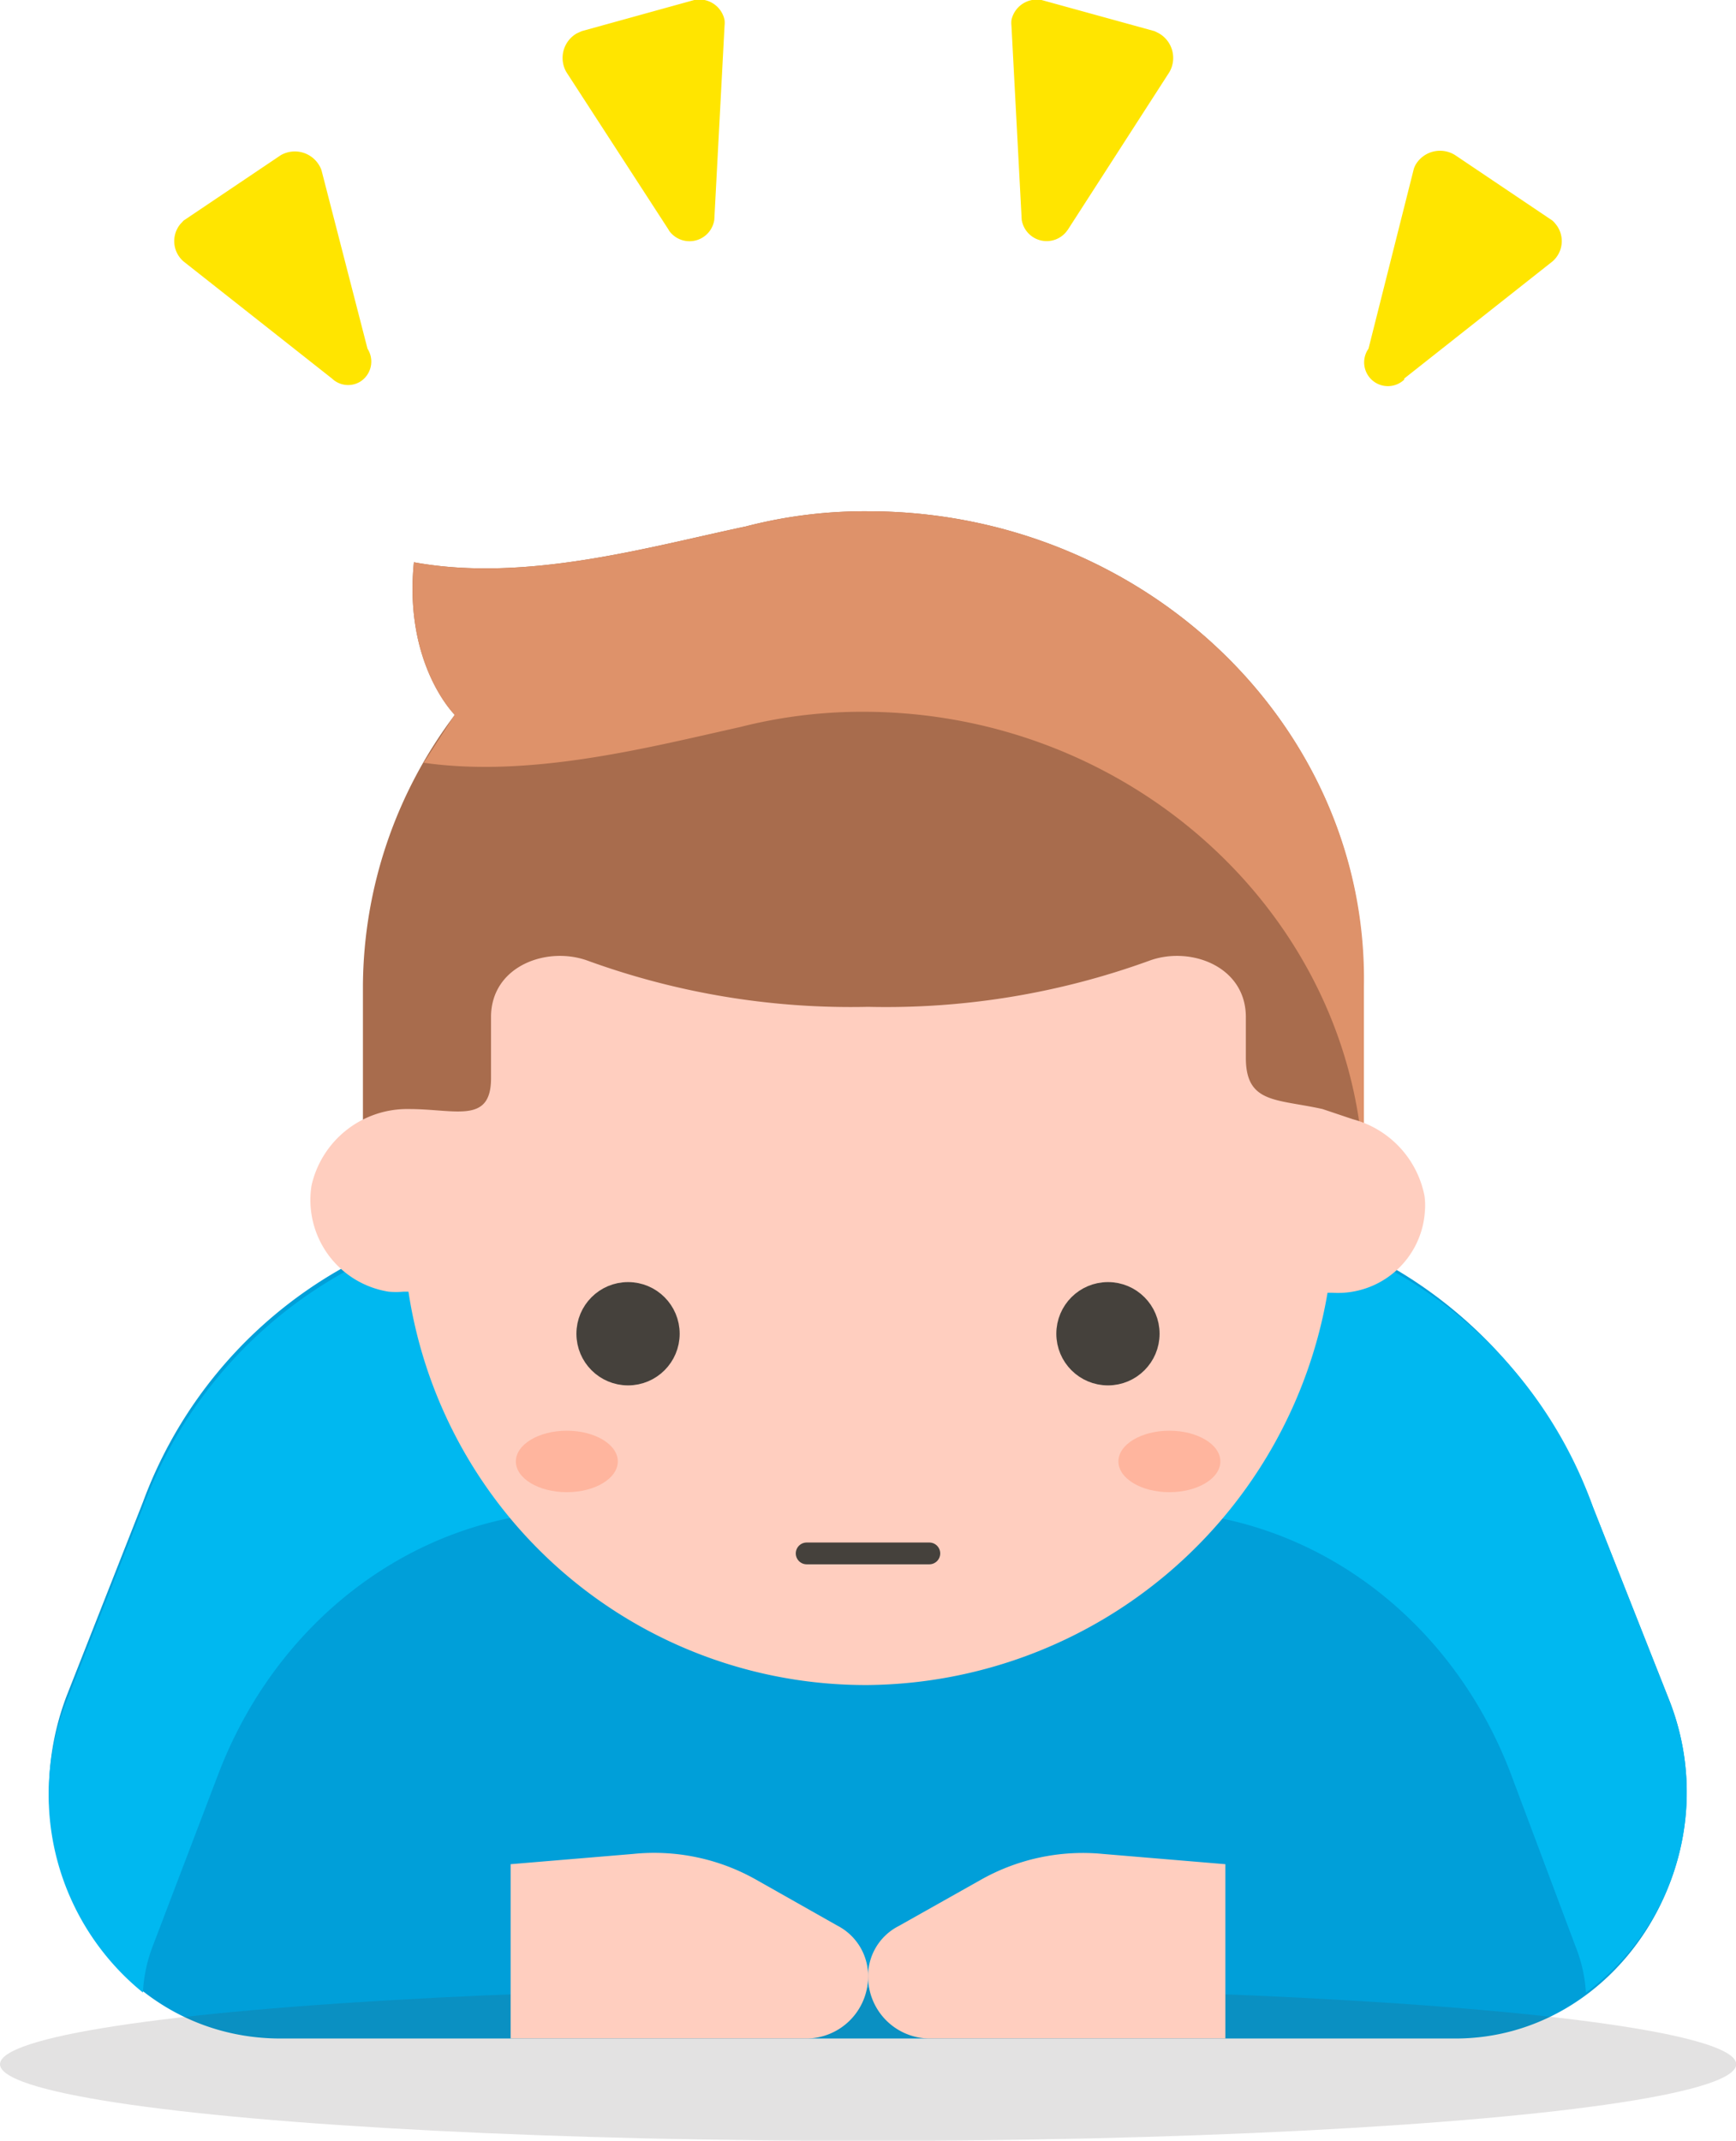 <svg xmlns="http://www.w3.org/2000/svg" viewBox="0 0 79.69 98.23"><defs><style>.cls-1{fill:#009fd9;}.cls-2{fill:#00b8f0;}.cls-10,.cls-3{fill:none;}.cls-4,.cls-8{fill:#45413c;}.cls-4{opacity:0.15;isolation:isolate;}.cls-5{fill:#a86c4d;}.cls-6{fill:#de926a;}.cls-7{fill:#ffcebf;}.cls-10,.cls-8{stroke:#45413c;stroke-linecap:round;stroke-linejoin:round;}.cls-9{fill:#ffb59e;}.cls-11{fill:#ffe500;}</style></defs><title>sorryGesture</title><g id="图层_2" data-name="图层 2"><g id="图层_1-2" data-name="图层 1"><g id="crying_1203581_easyicon.net" data-name="crying 1203581 easyicon.net"><g id="组_347" data-name="组 347"><g id="man_bowing_1214557_easyicon.net" data-name="man bowing 1214557 easyicon.net"><path class="cls-1" d="M54.38,55.57H25.31A20.43,20.43,0,0,0,6.56,68.93L3.05,77.84c-2.82,7.5,2.11,15.7,9.84,15.7H66.8c7.5,0,12.66-8.2,9.85-15.47l-3.52-8.9C70.08,61,62.58,55.57,54.38,55.57Z"/><path class="cls-2" d="M76.64,78.07l-3.51-8.9A20.08,20.08,0,0,0,54.38,55.81H25.31A20.4,20.4,0,0,0,6.56,69.17l-3.51,8.9A11.68,11.68,0,0,0,6.56,91.43,6.88,6.88,0,0,1,7,89.33l3.05-8c2.81-7.27,9.37-12,16.64-12h26c7.26,0,13.83,4.69,16.64,12l3,8a6.72,6.72,0,0,1,.47,2.11A11.44,11.44,0,0,0,76.64,78.07Z"/><path class="cls-3" d="M54.38,55.57H25.31A20.43,20.43,0,0,0,6.56,68.93L3.05,77.84c-2.82,7.5,2.11,15.7,9.84,15.7H66.8c7.5,0,12.66-8.2,9.85-15.47l-3.52-8.9C70.08,61,62.58,55.57,54.38,55.57Z"/><ellipse class="cls-4" cx="39.85" cy="94.72" rx="39.85" ry="3.52"/><path class="cls-5" d="M39.84,23.46a21.7,21.7,0,0,0-5.62.7C29.76,25.1,24.14,26.74,19,25.8c-.47,4.69,1.88,7,1.88,7a20.8,20.8,0,0,0-4.22,12.42V56.75H62.58V45.26C62.81,33.31,52.5,23.46,39.84,23.46Z"/><path class="cls-6" d="M39.85,23.46a21.83,21.83,0,0,0-5.63.7C29.77,25.1,24.14,26.74,19,25.8c-.47,4.69,1.87,7,1.87,7L19.45,35c4.92.7,10.31-.7,14.53-1.64a22.73,22.73,0,0,1,5.63-.7c12.65,0,23,9.84,23,21.8V45.26C62.81,33.31,52.5,23.46,39.85,23.46Z"/><path class="cls-3" d="M39.84,23.46a21.7,21.7,0,0,0-5.62.7C29.76,25.1,24.14,26.74,19,25.8c-.47,4.69,1.88,7,1.88,7a20.8,20.8,0,0,0-4.22,12.42V56.75H62.58V45.26C62.81,33.31,52.5,23.46,39.84,23.46Z"/><path class="cls-7" d="M65.39,54.87a4.54,4.54,0,0,0-3.28-3.51l-1.4-.47c-2.11-.47-3.52-.24-3.52-2.35V46.67c0-2.35-2.58-3.28-4.45-2.58A35.39,35.39,0,0,1,39.85,46.2,35.35,35.35,0,0,1,27,44.09c-1.88-.7-4.46.23-4.46,2.58v2.81c0,2.11-1.64,1.41-3.75,1.41A4.5,4.5,0,0,0,14.3,54.4a4.26,4.26,0,0,0,3.54,4.87,3.82,3.82,0,0,0,.68,0h.23a21.23,21.23,0,0,0,21.1,18.05A21.62,21.62,0,0,0,60.94,59.32h.23a4,4,0,0,0,4.24-3.76A3.19,3.19,0,0,0,65.39,54.87Z"/><circle class="cls-8" cx="28.83" cy="61.2" r="1.87"/><circle class="cls-8" cx="50.86" cy="61.2" r="1.87"/><ellipse class="cls-9" cx="26.02" cy="67.06" rx="2.34" ry="1.41"/><ellipse class="cls-9" cx="53.68" cy="67.06" rx="2.34" ry="1.41"/><line class="cls-10" x1="37.03" y1="71.28" x2="42.66" y2="71.28"/><path class="cls-7" d="M39.85,90.73a2.84,2.84,0,0,0,2.81,2.81H56.25v-8l-5.62-.47A9.53,9.53,0,0,0,45,86.27l-3.75,2.11A2.57,2.57,0,0,0,39.85,90.73Z"/><line class="cls-3" x1="56.02" y1="85.57" x2="62.11" y2="82.29"/><path class="cls-7" d="M39.85,90.73A2.85,2.85,0,0,1,37,93.54H23.44v-8l5.62-.47a9.51,9.51,0,0,1,5.63,1.17l3.75,2.12A2.6,2.6,0,0,1,39.85,90.73Z"/><line class="cls-3" x1="23.67" y1="85.57" x2="17.58" y2="82.29"/><g id="组_348" data-name="组 348"><path class="cls-11" d="M49,10.57l4.68-7.26a1.3,1.3,0,0,0-.48-1.78L53,1.43,47.81,0a1.19,1.19,0,0,0-1.38.92,1.14,1.14,0,0,0,0,.26l.47,8.9a1.16,1.16,0,0,0,2.11.47Z"/><path class="cls-11" d="M64.46,17.37,71.26,12a1.23,1.23,0,0,0,.15-1.72,1.14,1.14,0,0,0-.15-.16l-4.46-3A1.3,1.3,0,0,0,65,7.53a1.07,1.07,0,0,0-.1.22L62.82,16a1.09,1.09,0,0,0,1.64,1.42Z"/><path class="cls-11" d="M30.71,10.57,26,3.31a1.3,1.3,0,0,1,.48-1.78l.22-.1L31.87,0a1.18,1.18,0,0,1,1.39.92,1.1,1.1,0,0,1,0,.26l-.47,8.9a1.15,1.15,0,0,1-2.1.47Z"/><path class="cls-11" d="M15.24,17.37,8.43,12a1.23,1.23,0,0,1-.15-1.72l.15-.16,4.46-3a1.3,1.3,0,0,1,1.77.48,1.07,1.07,0,0,1,.1.22L16.87,16a1.09,1.09,0,0,1-.33,1.51A1.07,1.07,0,0,1,15.24,17.37Z"/></g></g></g></g></g></g></svg>